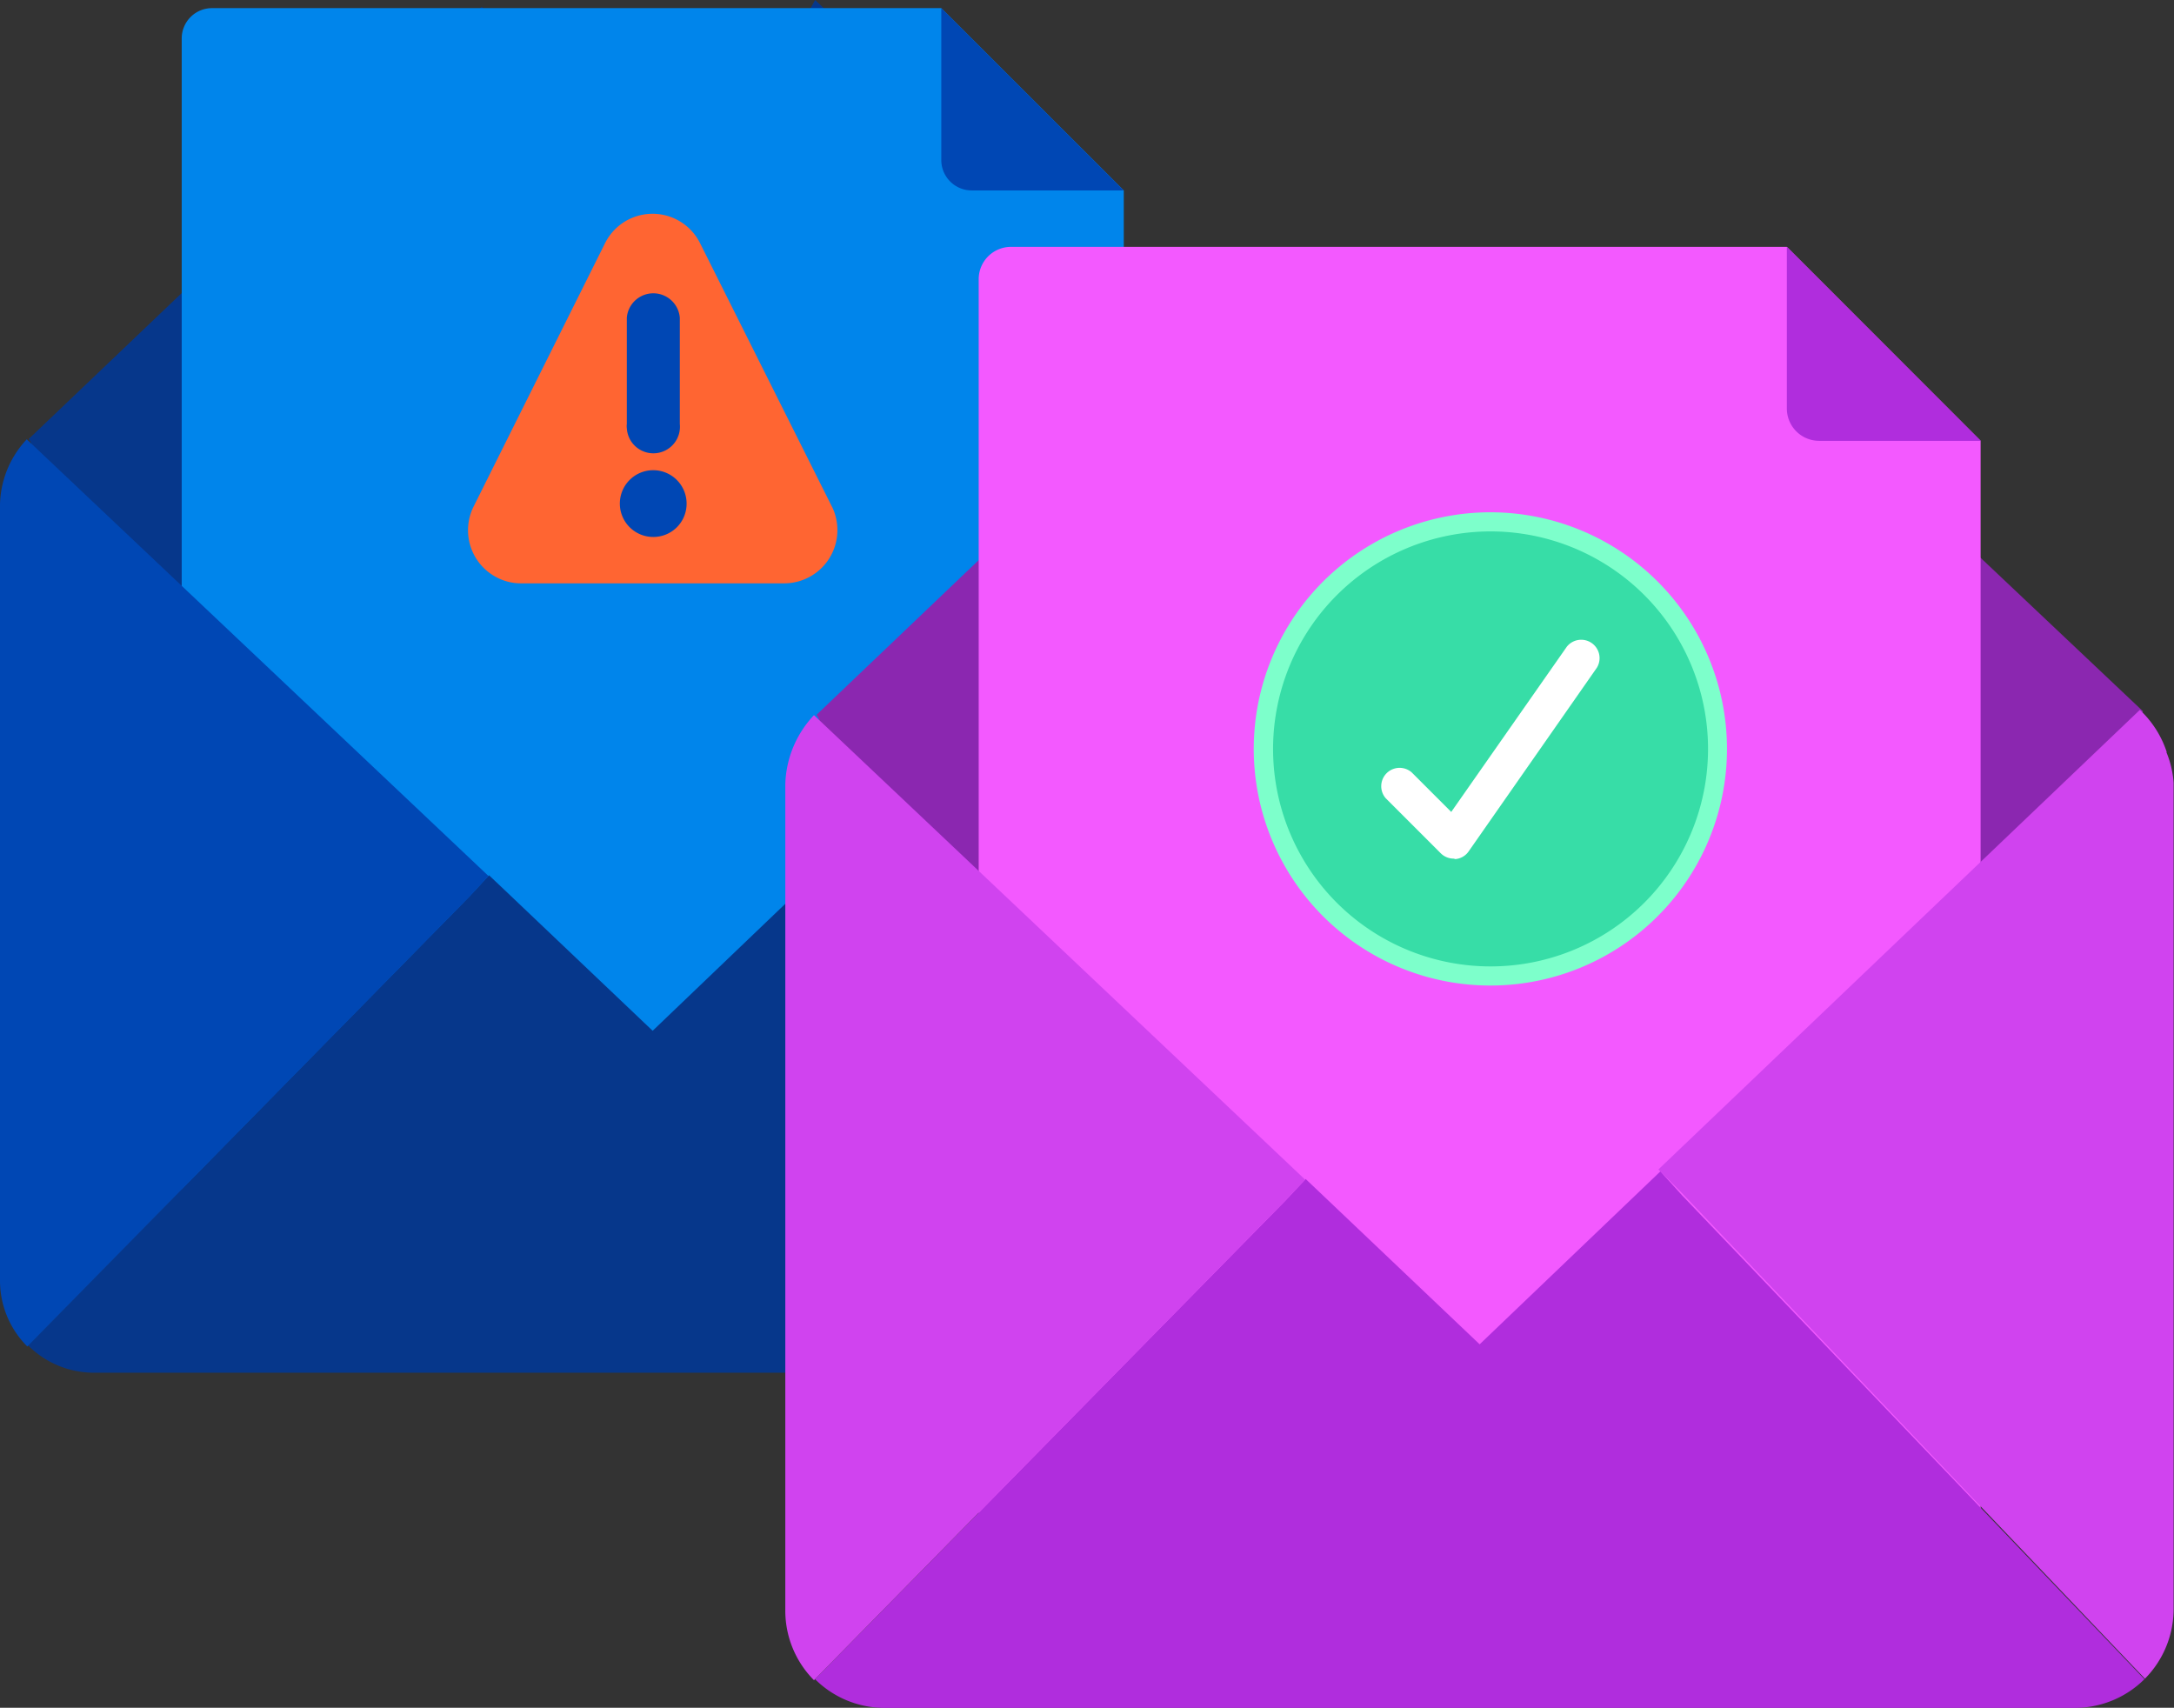 <svg xmlns="http://www.w3.org/2000/svg" viewBox="0 0 227.31 178.55"><rect x="0" y="0" width="227.31" height="178.55" fill="#333333" stroke="none"/><defs><style>.cls-1{fill:#06378b}.cls-3{fill:#0047b4}.cls-7{fill:#b02ddd}</style></defs><g id="Layer_2" data-name="Layer 2"><g id="Layer_1-2" data-name="Layer 1"><path class="cls-1" d="M85.23 0l-4.52 8.12-9.2 5.32c-3.27-3.11-6.35-6.9-9.61-3.79L50.36.73 3 45.9c1.77 1.69 3.49 34.42 5.9 34.44l116.63 19.19c2.6 0 6.12-52.07 7.9-54z"/><path d="M98.42.85H22.16A3.17 3.17 0 0019 4v127.1a3.18 3.18 0 003.17 3.18h92.15a3.19 3.19 0 003.18-3.18V19.91z" fill="#0085eb"/><path class="cls-3" d="M98.42 16.73a3.18 3.18 0 003.18 3.18h15.89L98.42.85zM68.31 27.24a5 5 0 015 5v21a5 5 0 01-5 5 5 5 0 01-5-5v-21a5 5 0 015-5z"/><path d="M87 53L73.2 25.43a5.55 5.55 0 00-9.94 0L49.5 53a5.55 5.55 0 002.5 7.4 5.45 5.45 0 002.47.59H82a5.57 5.57 0 005-8zM65.54 33.21a2.78 2.78 0 015.54 0v11.11a2.78 2.78 0 11-5.54.45 1.69 1.69 0 010-.45zm2.76 22.93a3.49 3.49 0 113.49-3.49 3.47 3.47 0 01-3.45 3.49z" fill="#ff6532"/><path class="cls-1" d="M86 90.77l-17.76 17L52.4 92.71l-1.27-1.2-2 2.15-46.2 47a9.73 9.73 0 006.89 2.86h116.9a9.73 9.73 0 006.88-2.86L88.12 93.08z"/><path class="cls-3" d="M51.08 91.59L2.8 45.93a10.25 10.25 0 00-2.8 6.8v81.17a9.71 9.71 0 002.86 6.88l46.2-47zm84.68-42a10.07 10.07 0 00-2.64-4.15L85.8 90.58l2.2 2.15 45.66 47.9a9.71 9.71 0 002.86-6.88V52.58a9.51 9.51 0 00-.71-3z"/><path d="M172.8 25.91l-4.8 8.63-9.79 5.67c-3.47-3.31-6.75-7.35-10.22-4l-12.27-9.49-50.35 48.02c1.84 1.79 3.67 36.61 6.23 36.63l124.07 20.41c2.77 0 6.51-55.38 8.4-57.41z" fill="#8b27b0"/><path d="M186.83 25.81h-81.12a3.38 3.38 0 00-3.38 3.38v135.2a3.38 3.38 0 003.38 3.38h98a3.38 3.38 0 003.38-3.38V46.09z" fill="#f359ff"/><path class="cls-7" d="M186.83 42.71a3.38 3.38 0 003.38 3.38h16.9l-20.28-20.28zM173.61 122.47l-18.9 18.08-16.84-16-1.35-1.28-2.15 2.29-49.15 50a10.27 10.27 0 007.32 3H216.9a10.31 10.31 0 007.32-3l-48.35-50.59z"/><path d="M136.47 123.34L85.11 74.77a10.94 10.94 0 00-3 7.23v86.35a10.31 10.31 0 003 7.32l49.15-50zm90.08-44.71a10.56 10.56 0 00-2.81-4.41l-50.34 48.05 2.29 2.29 48.58 50.95a10.36 10.36 0 003-7.32V81.84a10.17 10.17 0 00-.76-3.21z" fill="#d043ef"/><path d="M155.84 102a23.74 23.74 0 1123.73-23.7 23.76 23.76 0 01-23.73 23.7z" fill="#37dda7"/><path d="M155.84 55.56a22.74 22.74 0 11-22.73 22.74 22.76 22.76 0 0122.73-22.74m0-2a24.74 24.74 0 1024.73 24.74 24.74 24.74 0 00-24.73-24.74z" fill="#7dffcb"/><path d="M152 89.77a1.92 1.92 0 01-1.36-.56l-5.74-5.74a1.92 1.92 0 012.71-2.71l4.13 4.13 12.08-17.27a1.92 1.92 0 013.14 2.2L153.57 89a1.89 1.89 0 01-1.4.82z" fill="#fff"/></g></g></svg>